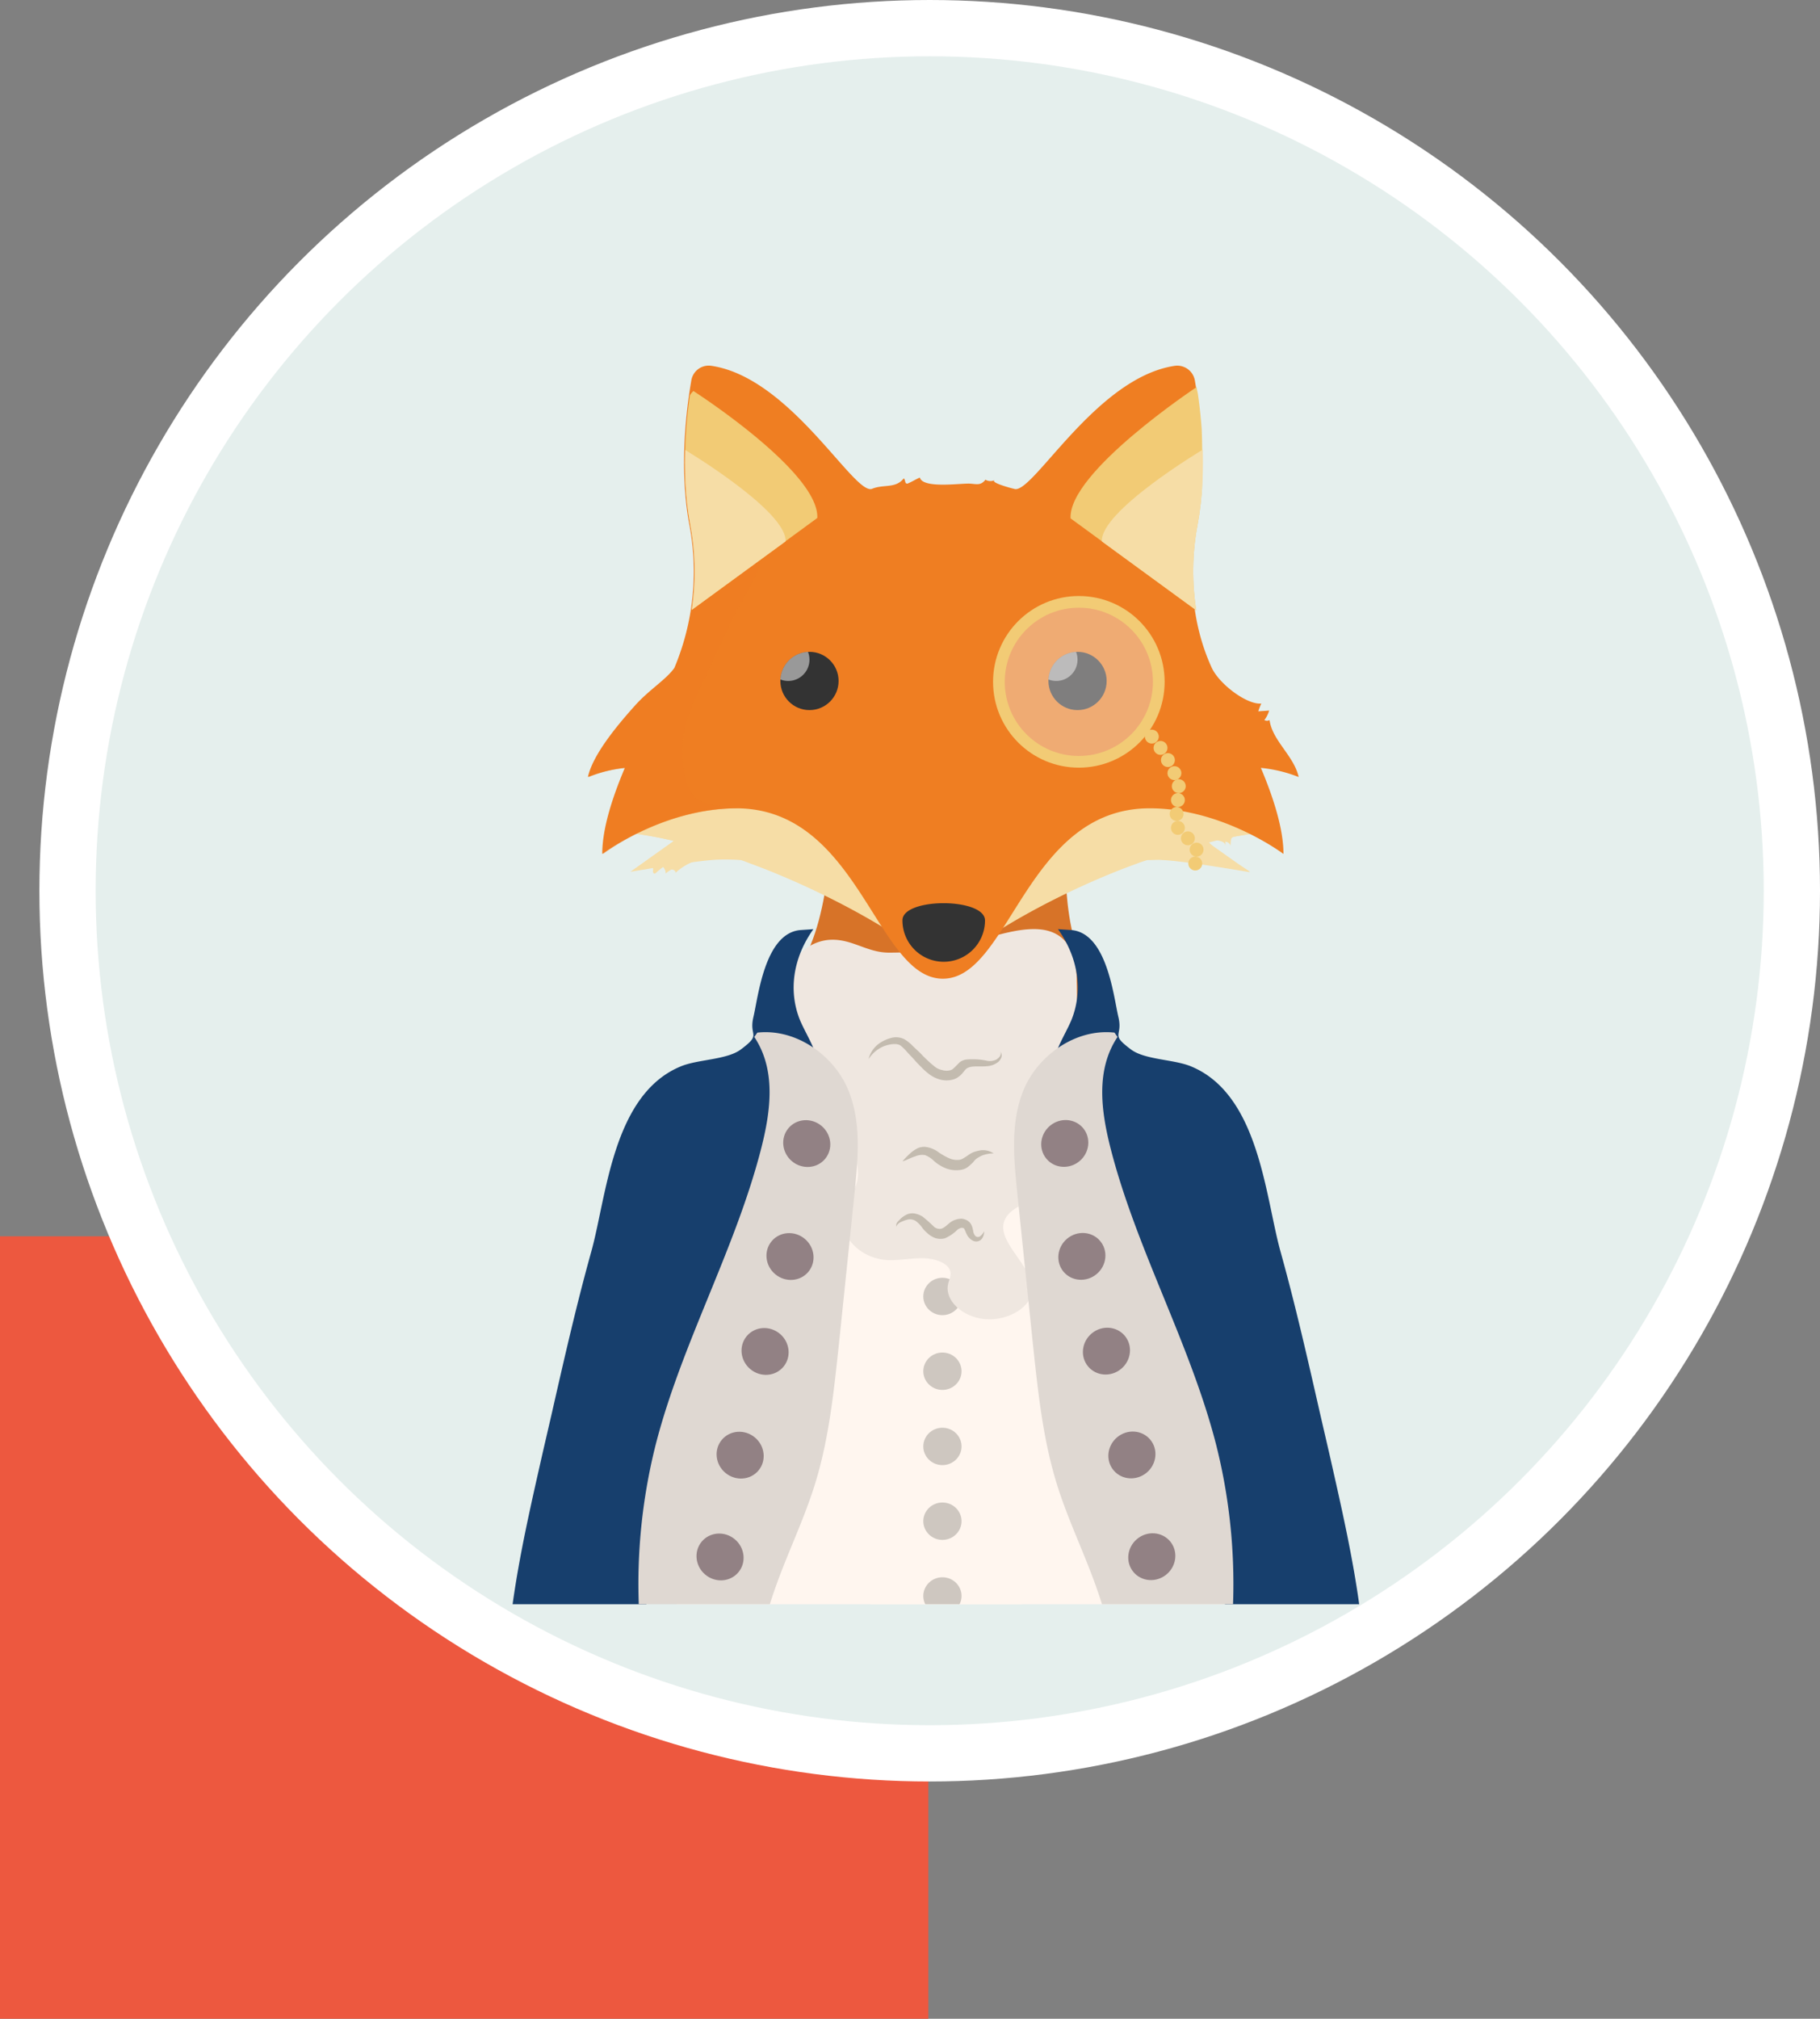 <svg xmlns="http://www.w3.org/2000/svg" xmlns:xlink="http://www.w3.org/1999/xlink" viewBox="0 0 323.481 358.634">
  <rect x="0" y="0" width="323.481" height="358.634" fill="#808080" stroke="none"/>
  <defs>
    <style>
      .cls-1 {
        fill: #ed583f;
      }

      .cls-2 {
        fill: #e5efed;
        stroke: #fff;
        stroke-width: 10px;
      }

      .cls-3 {
        clip-path: url(#clip-path);
      }

      .cls-4 {
        fill: #d77328;
      }

      .cls-17, .cls-18, .cls-20, .cls-24, .cls-28, .cls-4 {
        fill-rule: evenodd;
      }

      .cls-5 {
        fill: #143f6b;
      }

      .cls-6 {
        fill: #e9e1da;
      }

      .cls-7 {
        fill: #474042;
      }

      .cls-8 {
        fill: #5c5356;
      }

      .cls-9 {
        fill: #fff6ef;
      }

      .cls-10 {
        fill: #cec7c0;
      }

      .cls-11 {
        fill: #efe7e0;
      }

      .cls-12, .cls-18, .cls-28 {
        fill: #ef7e22;
      }

      .cls-13 {
        fill: #173f6d;
      }

      .cls-14 {
        fill: #dfd8d2;
      }

      .cls-15 {
        fill: #928184;
      }

      .cls-16 {
        fill: #c3bbaf;
      }

      .cls-17 {
        fill: #f6dda6;
      }

      .cls-19 {
        clip-path: url(#clip-path-2);
      }

      .cls-20, .cls-27 {
        fill: #f2cb75;
      }

      .cls-21, .cls-24 {
        fill: #333;
      }

      .cls-22 {
        clip-path: url(#clip-path-4);
      }

      .cls-23 {
        fill: #fff;
        opacity: 0.5;
      }

      .cls-25 {
        fill: #f0eeed;
        opacity: 0.4;
      }

      .cls-26 {
        fill: none;
        stroke: #f2cb75;
        stroke-miterlimit: 10;
        stroke-width: 2.077px;
      }

      .cls-28 {
        opacity: 0.6;
      }

      .cls-29 {
        clip-path: url(#clip-path-6);
      }
    </style>
    <clipPath id="clip-path">
      <rect id="Rectangle_520" data-name="Rectangle 520" width="250.813" height="223.631"/>
    </clipPath>
    <clipPath id="clip-path-2">
      <path id="Path_926" data-name="Path 926" d="M701.8,113.473c14.209,0,14.9-30.271,36.912-30.271a42.742,42.742,0,0,1,23.012,7.336c0-7.954-4.865-18.842-9.807-27.722a44.475,44.475,0,0,1-4.865-29.807c1.931-10.193.541-20.927-.309-25.792a3.18,3.18,0,0,0-3.552-2.626c-14.131,2.085-25.406,23.089-28.572,21.853" transform="translate(-701.8 -4.562)"/>
    </clipPath>
    <clipPath id="clip-path-4">
      <circle id="Ellipse_241" data-name="Ellipse 241" cx="5.174" cy="5.174" r="5.174"/>
    </clipPath>
    <clipPath id="clip-path-6">
      <path id="Path_932" data-name="Path 932" d="M671.8,26.545c-3.166,1.236-14.44-19.769-28.572-21.853a3.137,3.137,0,0,0-3.552,2.626c-.849,4.942-2.239,15.6-.309,25.792a44.548,44.548,0,0,1-4.865,29.807c-4.942,8.958-9.807,19.769-9.807,27.722A42.743,42.743,0,0,1,647.712,83.3c22.008,0,22.7,30.271,36.911,30.271" transform="translate(-624.7 -4.662)"/>
    </clipPath>
  </defs>
  <g id="Group_819" data-name="Group 819" transform="translate(-993 -1968.366)">
    <rect id="Rectangle_11" data-name="Rectangle 11" class="cls-1" width="165" height="139" transform="translate(993 2188)"/>
    <g id="Group_818" data-name="Group 818" transform="translate(-1226 -67)">
      <circle id="Ellipse_259" data-name="Ellipse 259" class="cls-2" cx="153.241" cy="153.241" r="153.241" transform="translate(2231 2040.366)"/>
      <g id="Group_815" data-name="Group 815" transform="translate(2265.807 2096.725)">
        <g id="Group_814" data-name="Group 814" class="cls-3">
          <path id="Path_897" data-name="Path 897" class="cls-4" d="M673.851,104.7c-1.622,14.517-2.008,27.8-11.351,34.9,10.27,8.8,17.915,13.128,31.352,13.128,13.359,0,18.61-4.556,28.88-13.436-9.344-7.1-7.413-19.151-9.035-33.668" transform="translate(-572.075 -23.85)"/>
          <g id="Group_800" data-name="Group 800" transform="translate(43.04 103.695)">
            <path id="Path_898" data-name="Path 898" class="cls-5" d="M603.441,322.227a44.784,44.784,0,0,1,4.093,9.807,125.533,125.533,0,0,1,4.942,21.313c.849,5.946,2.162,13.436-.309,19.228a52.448,52.448,0,0,1-3.32,5.714c-1.39,2.471-4.4,7.413.386,7.722,5.328.386,11.429-.772,16.68-1.544a33.375,33.375,0,0,1-2.008-11.274c-.077-6.641,1-13.05.541-19.691-.309-4.479,2.934-11.429,6.178-14.9a4.974,4.974,0,0,0,1.39-2.008,3.5,3.5,0,0,0-.154-1.776c-1-3.629-2.008-7.336-3.166-10.888a4.087,4.087,0,0,0-1-1.776,3.238,3.238,0,0,0-1.7-.618,41.924,41.924,0,0,0-23.089.772" transform="translate(-601.538 -176.653)"/>
            <rect id="Rectangle_519" data-name="Rectangle 519" class="cls-5" width="52.819" height="30.579" transform="translate(52.791 184.261)"/>
            <g id="Group_794" data-name="Group 794" transform="translate(66.788 152.524)">
              <path id="Path_899" data-name="Path 899" class="cls-6" d="M747.838,331.8a58.2,58.2,0,0,1,6.95,33.2c-.386,3.938-1.158,7.877-.695,11.815.463,4.324,2.317,8.34,3.4,12.587,3.012,11.66-.232,23.861-3.4,35.522a5.929,5.929,0,0,1-1.39,2.78c-1.467,1.39-3.938,1.158-6.023.772a233.075,233.075,0,0,1-29.962-7.568c-2.162-.7-4.788-1.158-5.946-2.857-3.552-5.174.154-18.379-6.023-25.328-1.39-1.544-3.4-2.7-4.788-4.247-3.4-3.784-2.7-9.344-1.853-14.209,1.7-9.112-11.969-22.24-10.348-31.352" transform="translate(-687.626 -331.8)"/>
              <path id="Path_900" data-name="Path 900" class="cls-7" d="M752.818,494.314H724.556c-2.625,0-4.865-1.622-5.1-3.784L712.9,425.2c-.232-2.394,2.085-4.4,5.1-4.4h41.39c2.934,0,5.328,2.008,5.1,4.4l-6.564,65.329C757.683,492.692,755.444,494.314,752.818,494.314Z" transform="translate(-693.379 -352.074)"/>
              <path id="Path_901" data-name="Path 901" class="cls-8" d="M721.4,510.2l.927,9.035,42.7,4.556c1.7.154,3.243-.927,3.243-2.317v-.541a2.332,2.332,0,0,0-1.39-2.008l-7.027-3.32v-4.633Z" transform="translate(-695.32 -372.438)"/>
            </g>
            <g id="Group_795" data-name="Group 795" transform="translate(16.343 131.288)">
              <path id="Path_902" data-name="Path 902" class="cls-6" d="M635.6,304.3a58.2,58.2,0,0,0-6.95,33.2c.386,3.938,1.158,7.877.7,11.815-.463,4.324-2.317,8.34-3.4,12.587-3.012,11.66.232,23.861,3.4,35.522a5.931,5.931,0,0,0,1.39,2.78c1.467,1.39,3.938,1.158,6.023.772a233.071,233.071,0,0,0,29.962-7.568c2.162-.7,2.625,0,4.324-1.467,7.1-6.023,1.544-19.846,7.645-26.718,1.39-1.544,3.4-2.7,4.788-4.247,3.4-3.784,2.7-9.344,1.853-14.209-1.7-9.112,11.969-22.24,10.348-31.352" transform="translate(-622.858 -304.3)"/>
              <path id="Path_903" data-name="Path 903" class="cls-7" d="M636.356,466.814h28.263c2.626,0,4.865-1.622,5.1-3.784l6.564-65.329c.232-2.394-2.085-4.4-5.1-4.4h-41.39c-2.934,0-5.328,2.008-5.1,4.4l6.564,65.329C631.491,465.115,633.73,466.814,636.356,466.814Z" transform="translate(-622.842 -324.574)"/>
              <path id="Path_904" data-name="Path 904" class="cls-8" d="M669.173,482.7l-.927,9.035-42.7,4.556c-1.7.154-3.243-.927-3.243-2.317v-.541a2.332,2.332,0,0,1,1.39-2.008l7.027-3.32v-4.633Z" transform="translate(-622.3 -344.938)"/>
            </g>
            <path id="Path_905" data-name="Path 905" class="cls-9" d="M738.612,266.182c9.344,13.05-16.6,44.247-16.6,44.247s-19.073-12.973-33.591-12.741c-1.544-17.22-3.012-30.811-4.556-48.031-.695-8.185-1.467-16.448-1-24.633.618-11.66,3.707-23.166,7.027-34.518q3.822-13.2,8.34-26.178c1.158-3.32,2.471-6.873,5.792-9.112,3.012-2.008,7.1-2.548,10.965-2.239,13.282.849,17.22,15.753,19.614,26.564,6.95,31.506,18.224,60.232,10.116,95.522" transform="translate(-619.72 -138.523)"/>
            <path id="Path_906" data-name="Path 906" class="cls-9" d="M648.246,258c-9.344,13.05,12.432,51.429,12.432,51.429s23.166-16.525,37.684-16.294c1.544-17.22,3.012-34.44,4.556-51.583.7-8.185,1.467-16.448,1-24.633-.618-11.66-3.707-23.166-7.027-34.518q-3.822-13.2-8.34-26.178c-1.158-3.32-2.471-6.873-5.792-9.112-3.012-2.008-7.1-2.548-10.965-2.239-13.282.849-17.22,15.753-19.614,26.564-6.95,31.506-18.224,60.232-10.116,95.522" transform="translate(-609.819 -136.678)"/>
            <g id="Group_796" data-name="Group 796" transform="translate(74.258 61.944)">
              <ellipse id="Ellipse_222" data-name="Ellipse 222" class="cls-10" cx="3.398" cy="3.32" rx="3.398" ry="3.32"/>
              <ellipse id="Ellipse_223" data-name="Ellipse 223" class="cls-10" cx="3.398" cy="3.32" rx="3.398" ry="3.32" transform="translate(0 13.282)"/>
              <ellipse id="Ellipse_224" data-name="Ellipse 224" class="cls-10" cx="3.398" cy="3.32" rx="3.398" ry="3.32" transform="translate(0 26.641)"/>
              <ellipse id="Ellipse_225" data-name="Ellipse 225" class="cls-10" cx="3.398" cy="3.32" rx="3.398" ry="3.32" transform="translate(0 39.923)"/>
              <ellipse id="Ellipse_226" data-name="Ellipse 226" class="cls-10" cx="3.398" cy="3.32" rx="3.398" ry="3.32" transform="translate(0 53.205)"/>
            </g>
            <path id="Path_907" data-name="Path 907" class="cls-7" d="M641.6,303.482c11.043,4.324,23.4,5.483,35.522,5.405s24.17-1.467,36.294-2.008c4.71-.232,9.575-.309,14.054-1.7a4.884,4.884,0,0,0,1.776-.927,3.692,3.692,0,0,0,.772-1.776,21.7,21.7,0,0,0-.85-10.425c-27.722,3.012-56.6,5.946-83.012-1.853" transform="translate(-610.354 -169.8)"/>
            <path id="Path_908" data-name="Path 908" class="cls-11" d="M671.208,156.536a15.039,15.039,0,0,0-1.853-2.008c-4.324-4.17-5.714-12.278-.618-16.448a8.245,8.245,0,0,1,4.247-1.853c4.17-.463,6.873,2.239,10.965,2.239a57.286,57.286,0,0,0,14.595-1.853c6.332-1.622,14.595-4.942,17.761,1.39a13.532,13.532,0,0,1,1,5.483c.154,4.324-.232,8.185,1.93,12.278,1.313,2.394,2.626,4.865,4.016,7.259-3.166,2.085-8.649-.695-12.51.695-3.784,1.39-3.012,5.405-1.081,8.108s4.479,5.869,2.317,8.572c-1.622,2.008-5.251,2.7-6.873,4.633-3.475,4.17,4.865,8.88,4.247,13.745-.386,2.857-4.479,5.174-8.417,4.788s-7.1-3.32-6.487-6.178c.154-.772.618-1.544.386-2.317-.386-1.544-2.857-2.317-5.019-2.317s-4.324.463-6.487.309c-3.938-.386-6.873-3.089-7.49-5.869-.7-3.4,1.776-5.251,2.471-8.185.541-2.548-.849-6.255-1.467-8.8C675.842,165.571,674.374,160.551,671.208,156.536Z" transform="translate(-615.792 -134.284)"/>
            <path id="Path_909" data-name="Path 909" class="cls-5" d="M789.094,317.1c-5.406,9.112-5.946,19.923-6.718,29.962-.232,3.243-.541,6.409-.541,9.653,0,2.857,1,5.328,1.622,8.185a55.789,55.789,0,0,1,.618,18.61,3.047,3.047,0,0,1-.772,1.931,4.132,4.132,0,0,1-2.162.849,29.516,29.516,0,0,1-5.251.463,2.455,2.455,0,0,1-1.081-.154,1.811,1.811,0,0,1-.849-.849c-3.861-5.792-1.776-12.9-2.394-19.305-.695-6.409-.927-11.815-4.865-17.529" transform="translate(-638.851 -175.928)"/>
            <path id="Path_910" data-name="Path 910" class="cls-12" d="M766.7,334.352c.077,1.467.154,3.012-.849,4.17a9.32,9.32,0,0,1-2.162,1.622c-3.32,2.162-5.251,6.255-3.4,9.421,1.776,3.012,6.1,4.015,9.961,4.633,5.174.849,11.969.618,14.672-4.015,1.7-2.857,4.4-9.575-.232-11.506-1.081-.463-2.394-.541-3.32-1.158-1.158-.772-1.93-5.714-1.158-6.718" transform="translate(-637.226 -179.049)"/>
            <path id="Path_911" data-name="Path 911" class="cls-11" d="M784.792,334.264a6.545,6.545,0,0,1-1.158-.541,3.966,3.966,0,0,0-2.78-.541,2.708,2.708,0,0,0-1.081.463,6.283,6.283,0,0,0-3.166-1.158,19.169,19.169,0,0,0-4.71.541c-1.544.309-2.625-1.467-3.784-1.931a4.648,4.648,0,0,0-5.406,1.467c-1.158,1.7,1.236,3.32,1.236,5.174a1.784,1.784,0,0,0,1.544,1.93c1,.077,1.622-.772,2.008-1.467a2.564,2.564,0,0,0,2.394,2.008,2.19,2.19,0,0,0,2.008-1.236,2.8,2.8,0,0,0,.232-1.776,1.311,1.311,0,0,0,.463.463,3.886,3.886,0,0,0,2.239.927,2.156,2.156,0,0,0,1.544-.618,1.322,1.322,0,0,0,.927,1.236,2.664,2.664,0,0,0,2.394-.463,1.2,1.2,0,0,0,.463.618,1.774,1.774,0,0,0,1.853-.077,1.366,1.366,0,0,0,.618-1.313c-.463.618.541,1.158,1.158,1.235a3.883,3.883,0,0,0,2.085-.618,2.951,2.951,0,0,0,1.467-1.236,2.906,2.906,0,0,0,.077-1.622,1.622,1.622,0,0,0-.541-1.081,2.011,2.011,0,0,0-1.158-.309A5.264,5.264,0,0,0,784.792,334.264Z" transform="translate(-637.869 -179.038)"/>
            <path id="Path_912" data-name="Path 912" class="cls-13" d="M730.288,134.454c6.409.463,7.568,11.892,8.417,15.444s-1.544,2.934,2.162,5.714c2.471,1.931,7.722,1.776,10.811,3.089,12.046,5.019,13.128,23.089,15.83,32.819,2.625,9.421,4.788,18.919,6.95,28.417.618,2.7,1.235,5.328,1.853,8.031,2.934,12.973,5.946,26.023,6.332,39.228.077,2.857.386,6.023-.386,8.8a41.09,41.09,0,0,0-1.081,6.873,29.761,29.761,0,0,1-1.313,5.637c-.463,1.7-.772,2.471-2.934,2.548-3.938.154-7.954-.077-11.892-.077-3.4,0-6.873-1.467-10.039-2.394a1.244,1.244,0,0,1-.54-.309c-.077-.154-2.394-.154-2.394-.232-.309-6.409,1.93-13.2,3.552-19.537,6.332-24.788-2.934-48.8-12.9-71.97-4.942-11.583-19.228-27.491-15.135-40.078.7-2.085,1.931-4.015,2.78-6.023,2.085-5.174,1.235-11.043-2.394-16.139C727.894,134.3,730.288,134.454,730.288,134.454Z" transform="translate(-629.775 -134.287)"/>
            <path id="Path_913" data-name="Path 913" class="cls-14" d="M736.575,158.849c-3.861,5.792-2.934,12.973-1.313,19.46,4.556,18.07,14.209,34.9,18.842,52.973A101.211,101.211,0,0,1,746,302.247c-1.7,3.32-5.328,5.869-7.877,8.726.463-17.992.927-36.294-5.019-53.514-2.162-6.332-5.174-12.433-7.181-18.765-2.626-8.263-3.475-16.834-4.4-25.406l-2.78-26.873c-.618-6.178-1.236-12.587,1.236-18.379s9.035-10.734,16.062-9.961" transform="translate(-627.799 -139.685)"/>
            <ellipse id="Ellipse_227" data-name="Ellipse 227" class="cls-15" cx="4.247" cy="4.093" rx="4.247" ry="4.093" transform="matrix(0.767, -0.642, 0.642, 0.767, 93.517, 37.666)"/>
            <ellipse id="Ellipse_228" data-name="Ellipse 228" class="cls-15" cx="4.247" cy="4.093" rx="4.247" ry="4.093" transform="matrix(0.767, -0.642, 0.642, 0.767, 96.555, 57.73)"/>
            <ellipse id="Ellipse_229" data-name="Ellipse 229" class="cls-15" cx="4.247" cy="4.093" rx="4.247" ry="4.093" transform="matrix(0.767, -0.642, 0.642, 0.767, 100.924, 74.562)"/>
            <ellipse id="Ellipse_230" data-name="Ellipse 230" class="cls-15" cx="4.247" cy="4.093" rx="4.247" ry="4.093" transform="matrix(0.767, -0.642, 0.642, 0.767, 105.449, 93.007)"/>
            <ellipse id="Ellipse_231" data-name="Ellipse 231" class="cls-15" cx="4.247" cy="4.093" rx="4.247" ry="4.093" transform="matrix(0.767, -0.642, 0.642, 0.767, 108.984, 111.08)"/>
            <ellipse id="Ellipse_232" data-name="Ellipse 232" class="cls-15" cx="4.247" cy="4.093" rx="4.247" ry="4.093" transform="matrix(0.767, -0.642, 0.642, 0.767, 111.859, 129.302)"/>
            <path id="Path_914" data-name="Path 914" class="cls-12" d="M625.533,334.352c-.077,1.467-.154,3.012.849,4.17a9.32,9.32,0,0,0,2.162,1.622c3.32,2.162,5.251,6.255,3.4,9.421-1.776,3.012-6.1,4.015-9.961,4.633-5.174.849-11.969.618-14.672-4.015-1.7-2.857-4.4-9.575.232-11.506,1.081-.463,2.394-.541,3.32-1.158,1.158-.772,1.931-5.714,1.158-6.718" transform="translate(-602.009 -179.049)"/>
            <path id="Path_915" data-name="Path 915" class="cls-11" d="M608.2,334.264a6.545,6.545,0,0,0,1.158-.541,3.966,3.966,0,0,1,2.78-.541,2.707,2.707,0,0,1,1.081.463,6.284,6.284,0,0,1,3.166-1.158,19.169,19.169,0,0,1,4.71.541c1.544.309,2.625-1.467,3.784-1.931a4.648,4.648,0,0,1,5.405,1.467c1.158,1.7-1.236,3.32-1.236,5.174a1.784,1.784,0,0,1-1.544,1.93c-1,.077-1.622-.772-2.008-1.467a2.564,2.564,0,0,1-2.394,2.008,2.19,2.19,0,0,1-2.008-1.236,2.8,2.8,0,0,1-.232-1.776,1.311,1.311,0,0,1-.463.463,3.886,3.886,0,0,1-2.24.927,2.156,2.156,0,0,1-1.544-.618,1.322,1.322,0,0,1-.927,1.236,2.664,2.664,0,0,1-2.394-.463,1.2,1.2,0,0,1-.463.618,1.774,1.774,0,0,1-1.853-.077,1.366,1.366,0,0,1-.618-1.313c.463.618-.54,1.158-1.158,1.235a3.883,3.883,0,0,1-2.085-.618,2.95,2.95,0,0,1-1.467-1.236,2.906,2.906,0,0,1-.077-1.622,1.622,1.622,0,0,1,.541-1.081,2.011,2.011,0,0,1,1.158-.309A5.265,5.265,0,0,1,608.2,334.264Z" transform="translate(-602.131 -179.038)"/>
            <path id="Path_916" data-name="Path 916" class="cls-13" d="M653.618,134.454c-6.409.463-7.568,11.892-8.417,15.444s1.544,2.934-2.162,5.714c-2.471,1.931-7.722,1.776-10.811,3.089-12.046,5.019-13.128,23.089-15.83,32.819-2.625,9.421-4.788,18.919-6.95,28.417-.618,2.7-1.235,5.328-1.853,8.031-2.934,12.973-5.946,26.023-6.332,39.228-.077,2.857-.386,6.023.386,8.8a41.09,41.09,0,0,1,1.081,6.873,29.757,29.757,0,0,0,1.313,5.637c.463,1.7.772,2.471,2.934,2.548,3.938.154,7.954-.077,11.892-.077,3.4,0,6.873-1.467,10.039-2.394a1.244,1.244,0,0,0,.541-.309.7.7,0,0,0,.077-.386c.309-6.409.309-13.05-1.313-19.382-6.332-24.788,2.934-48.8,12.9-71.97,4.942-11.583,19.228-27.491,15.135-40.078-.695-2.085-1.93-4.015-2.78-6.023-2.085-5.174-1.236-11.043,2.394-16.139C655.935,134.3,653.618,134.454,653.618,134.454Z" transform="translate(-601.137 -134.287)"/>
            <path id="Path_917" data-name="Path 917" class="cls-14" d="M652.32,158.849c3.861,5.792,2.934,12.973,1.313,19.46-4.556,18.07-14.209,34.9-18.842,52.973a101.211,101.211,0,0,0,8.108,70.966c1.7,3.32,5.328,5.869,7.877,8.726-.463-17.992-.927-36.294,5.019-53.514,2.162-6.332,5.174-12.433,7.181-18.765,2.626-8.263,3.475-16.834,4.4-25.406l2.78-26.873c.618-6.178,1.235-12.587-1.236-18.379s-9.035-10.734-16.062-9.961" transform="translate(-608.101 -139.685)"/>
            <ellipse id="Ellipse_233" data-name="Ellipse 233" class="cls-15" cx="4.093" cy="4.247" rx="4.093" ry="4.247" transform="matrix(0.642, -0.767, 0.767, 0.642, 47.657, 38.514)"/>
            <ellipse id="Ellipse_234" data-name="Ellipse 234" class="cls-15" cx="4.093" cy="4.247" rx="4.093" ry="4.247" transform="matrix(0.642, -0.767, 0.767, 0.642, 44.68, 58.58)"/>
            <ellipse id="Ellipse_235" data-name="Ellipse 235" class="cls-15" cx="4.093" cy="4.247" rx="4.093" ry="4.247" transform="matrix(0.642, -0.767, 0.767, 0.642, 40.25, 75.444)"/>
            <ellipse id="Ellipse_236" data-name="Ellipse 236" class="cls-15" cx="4.093" cy="4.247" rx="4.093" ry="4.247" transform="matrix(0.642, -0.767, 0.767, 0.642, 35.819, 93.869)"/>
            <ellipse id="Ellipse_237" data-name="Ellipse 237" class="cls-15" cx="4.093" cy="4.247" rx="4.093" ry="4.247" transform="matrix(0.642, -0.767, 0.767, 0.642, 32.248, 111.952)"/>
            <ellipse id="Ellipse_238" data-name="Ellipse 238" class="cls-15" cx="4.093" cy="4.247" rx="4.093" ry="4.247" transform="matrix(0.642, -0.767, 0.767, 0.642, 29.407, 130.162)"/>
            <g id="Group_797" data-name="Group 797" transform="translate(70.552 38.68)">
              <path id="Path_918" data-name="Path 918" class="cls-16" d="M692.5,186.942a16.068,16.068,0,0,1,1.622-1.622,6.566,6.566,0,0,1,1.081-.7,2.789,2.789,0,0,1,1.39-.232,4.89,4.89,0,0,1,2.394,1,13.21,13.21,0,0,0,1.776,1,3.47,3.47,0,0,0,1.7.309,1.726,1.726,0,0,0,.772-.232c.232-.154.541-.309.849-.541a4.924,4.924,0,0,1,1.081-.618,7.226,7.226,0,0,1,1.235-.309,3.465,3.465,0,0,1,2.317.541,5.9,5.9,0,0,0-2.085.386,8.415,8.415,0,0,0-.849.463,2.949,2.949,0,0,0-.695.695,10.993,10.993,0,0,1-.927.849,2.8,2.8,0,0,1-1.313.541,5.149,5.149,0,0,1-2.7-.309,7.322,7.322,0,0,1-2.085-1.313,4.4,4.4,0,0,0-1.544-1,3.057,3.057,0,0,0-1.776.232C693.89,186.324,693.195,186.788,692.5,186.942Z" transform="translate(-692.5 -184.373)"/>
            </g>
            <g id="Group_798" data-name="Group 798" transform="translate(64.528 19.221)">
              <path id="Path_919" data-name="Path 919" class="cls-16" d="M684.7,163.055a4.863,4.863,0,0,1,2.239-3.012,6.685,6.685,0,0,1,1.853-.772,3.283,3.283,0,0,1,2.239.232,6.737,6.737,0,0,1,1.544,1.236l1.313,1.236a24.137,24.137,0,0,0,2.548,2.394,2.938,2.938,0,0,0,1.313.618,2.578,2.578,0,0,0,1.313.077c.463-.077.618-.232,1.081-.695l.772-.772a2.708,2.708,0,0,1,1.081-.463,12.386,12.386,0,0,1,3.861.232,2.624,2.624,0,0,0,1.544-.232,2.082,2.082,0,0,0,.618-.541,1.072,1.072,0,0,0,.155-.849,1.264,1.264,0,0,1,.154.927,2,2,0,0,1-.541.849,3.549,3.549,0,0,1-1.853.772c-1.313.154-2.548-.077-3.4.232-.463.154-.618.386-1,.849a3.64,3.64,0,0,1-.772.772,2.853,2.853,0,0,1-1.081.541,4.4,4.4,0,0,1-2.239,0,5.594,5.594,0,0,1-1.93-.927,11.858,11.858,0,0,1-1.467-1.313c-.463-.463-.849-.849-1.236-1.313l-1.236-1.313a8.125,8.125,0,0,0-1.158-1.158c-.618-.463-1.853-.309-2.934.077A5.874,5.874,0,0,0,684.7,163.055Z" transform="translate(-684.7 -159.175)"/>
            </g>
            <g id="Group_799" data-name="Group 799" transform="translate(69.438 50.495)">
              <path id="Path_920" data-name="Path 920" class="cls-16" d="M691.09,202.088a1.09,1.09,0,0,1,.077-.695,3.365,3.365,0,0,1,.463-.541,4.058,4.058,0,0,1,1.081-.849,2.425,2.425,0,0,1,1.544-.309,4.139,4.139,0,0,1,1.467.541,24.83,24.83,0,0,1,1.931,1.7,1.523,1.523,0,0,0,1.467.463,2.894,2.894,0,0,0,.772-.463l.463-.386a4.294,4.294,0,0,1,.618-.463,3.67,3.67,0,0,1,1.7-.463,2.516,2.516,0,0,1,1,.309,1.993,1.993,0,0,1,.7.695,3.91,3.91,0,0,1,.386,1.313,1.808,1.808,0,0,0,.386.772.675.675,0,0,0,.772.077,2.36,2.36,0,0,0,.772-.927,2.157,2.157,0,0,1-.386,1.313,1.293,1.293,0,0,1-1.544.386A2.41,2.41,0,0,1,703.6,203.4c-.232-.463-.309-.772-.463-1-.155-.154-.232-.154-.463-.154a1.748,1.748,0,0,0-.695.309,7.3,7.3,0,0,1-2.239,1.544,3.02,3.02,0,0,1-1.853-.077,4.288,4.288,0,0,1-1.313-.849,5.485,5.485,0,0,1-.927-1,4.042,4.042,0,0,0-.772-.849,1.868,1.868,0,0,0-1.776-.541,6.055,6.055,0,0,0-1.081.386,1.935,1.935,0,0,0-.541.309C691.245,201.7,691.09,201.856,691.09,202.088Z" transform="translate(-691.058 -199.674)"/>
            </g>
          </g>
          <g id="Group_813" data-name="Group 813" transform="translate(57.684 3.523)">
            <path id="Path_921" data-name="Path 921" class="cls-17" d="M742.777,109.554s-6.8-7.954-20.927-7.954c-24.865,0-34.595,24.479-36.911,31.583-2.317-7.1-12.046-31.583-36.911-31.583-14.131,0-20.927,7.954-20.927,7.954a68.162,68.162,0,0,1,9.884,1.622l-7.722,5.483s11.583-2.008,15.521-2.162a38.907,38.907,0,0,1,4.093.077c.541.154,1.081.386,1.7.618,12.047,4.4,27.336,12.433,34.054,19.074l-.232.927c.154-.232.386-.386.541-.618.155.232.386.386.541.618l-.232-.927c6.718-6.718,22.008-14.749,34.054-19.074a17.367,17.367,0,0,1,1.853-.618c1.081,0,2.008-.077,2.7,0,3.938.154,15.521,2.162,15.521,2.162l-7.413-5.251A61.15,61.15,0,0,1,742.777,109.554Z" transform="translate(-621.695 -26.666)"/>
            <path id="Path_922" data-name="Path 922" class="cls-17" d="M742.777,109.554S735.9,101.6,721.85,101.6c-24.865,0-34.595,24.479-36.911,31.583-2.317-7.1-12.046-31.583-36.911-31.583-14.131,0-20.927,7.954-20.927,7.954a68.162,68.162,0,0,1,9.884,1.622s-7.645,5.483-7.722,5.483c1-.695,2.857-.077,3.861-.927.232.232.154.386.154.695-.077.232.077.618.309.541a.27.27,0,0,0,.154-.077,16.187,16.187,0,0,1,1.313-1.081,1.572,1.572,0,0,1,.463,1.158,4.641,4.641,0,0,1,1-.695c.386-.077.927.309.695.618a9.967,9.967,0,0,1,3.166-2.008,20.77,20.77,0,0,1,4.4-.463,38.908,38.908,0,0,1,4.093.077c.541.154,1.081.386,1.7.618,12.046,4.4,27.336,12.433,34.054,19.074l-.232.927c.154-.232.386-.386.541-.618.154.232.386.386.541.618l-.232-.927c6.718-6.718,22.008-14.749,34.054-19.074a17.385,17.385,0,0,1,1.853-.618c1.081,0,2.008-.077,2.7,0,3.938.154,15.521,2.162,15.521,2.162-2.317-1.622-5.792-3.32-7.49-5.483.541-.386,3.552-.077,3.012.927a.914.914,0,0,0,.077-.772.927.927,0,0,1,.927.695c.154-1.622-.077-1.467,1.7-1.776.927-.154,1.93-.309,2.857-.463C740.692,109.708,742.545,109.322,742.777,109.554Z" transform="translate(-621.695 -26.666)"/>
            <path id="Path_923" data-name="Path 923" class="cls-17" d="M645.17,101.5c-14.131,0-18.07,7.954-18.07,7.954a68.164,68.164,0,0,1,9.884,1.622l1.544-.849a31.1,31.1,0,0,1,8.649-3.012c3.552-.618,12.664-2.008,12.664-2.008S647.1,101.5,645.17,101.5Z" transform="translate(-621.695 -26.644)"/>
            <path id="Path_924" data-name="Path 924" class="cls-18" d="M746.433,77.742c-.849-3.784-4.71-6.487-5.174-10.116a.982.982,0,0,1-.927,0,5.019,5.019,0,0,0,.849-1.7c-.618.077-1.236.077-1.931.154a10.306,10.306,0,0,1,.541-1.39c-2.548.232-7.413-3.4-8.8-6.332-3.552-7.722-4.247-16.68-2.7-25.251,1.931-10.193.541-20.927-.309-25.792a3.18,3.18,0,0,0-3.552-2.626C710.294,6.776,699.02,27.78,695.854,26.545c-.077,0-4.324-1.081-3.475-1.544a1.735,1.735,0,0,1-1.622-.077c-.849,1.081-1.544.772-2.78.695-1.7-.077-8.34.927-8.88-1.081-.7.309-1.313.695-2.008,1a.464.464,0,0,1-.309.077c-.386-.077-.232-.695-.541-.927-1.467,1.853-3.552,1-5.637,1.853-3.166,1.236-14.44-19.769-28.572-21.853a3.137,3.137,0,0,0-3.552,2.626c-.849,4.942-2.239,15.6-.309,25.792a44.173,44.173,0,0,1-2.7,25.251c-1.467,2.085-4.479,3.861-7.027,6.718-3.4,3.784-7.49,8.8-8.34,12.664a23.754,23.754,0,0,1,6.564-1.622c-2.317,5.483-4.015,10.888-4.015,15.29,0,0,10.734-8.108,23.784-8.108,21.931,0,24.865,30.271,36.757,30.271S697.938,83.3,719.946,83.3c13.05,0,23.784,8.108,23.784,8.108,0-4.324-1.7-9.807-4.016-15.29A24.923,24.923,0,0,1,746.433,77.742Z" transform="translate(-620.1 -4.585)"/>
            <g id="Group_803" data-name="Group 803" transform="translate(63.089)">
              <g id="Group_801" data-name="Group 801" class="cls-19">
                <path id="Path_925" data-name="Path 925" class="cls-20" d="M753.592,49.291c.849-11.892,1.544-31.2.463-37.375-.077-.618-.386-1.622-.463-2.317,0,0-22.857,15.135-22.394,23.321Z" transform="translate(-708.495 -5.71)"/>
              </g>
              <g id="Group_802" data-name="Group 802" class="cls-19">
                <path id="Path_927" data-name="Path 927" class="cls-17" d="M755.233,52.572c6.718-8.185,1.39-28.263,1.081-28.572,0,0-18.224,10.888-17.915,16.294Z" transform="translate(-710.136 -8.99)"/>
              </g>
            </g>
            <circle id="Ellipse_239" data-name="Ellipse 239" class="cls-21" cx="5.174" cy="5.174" r="5.174" transform="translate(34.209 50.918)"/>
            <g id="Group_805" data-name="Group 805" transform="translate(34.209 50.918)">
              <g id="Group_804" data-name="Group 804" class="cls-22" transform="translate(0 0)">
                <circle id="Ellipse_240" data-name="Ellipse 240" class="cls-23" cx="3.784" cy="3.784" r="3.784" transform="translate(-2.394 -2.394)"/>
              </g>
            </g>
            <path id="Path_929" data-name="Path 929" class="cls-24" d="M707.172,131.395a7.336,7.336,0,0,1-14.672,0C692.423,127.3,707.172,127.3,707.172,131.395Z" transform="translate(-636.592 -32.754)"/>
            <circle id="Ellipse_242" data-name="Ellipse 242" class="cls-21" cx="5.174" cy="5.174" r="5.174" transform="translate(81.854 50.918)"/>
            <g id="Group_807" data-name="Group 807" transform="translate(81.854 50.918)">
              <g id="Group_806" data-name="Group 806" class="cls-22" transform="translate(0 0)">
                <circle id="Ellipse_243" data-name="Ellipse 243" class="cls-23" cx="3.784" cy="3.784" r="3.784" transform="translate(-2.394 -2.394)"/>
              </g>
            </g>
            <g id="Group_809" data-name="Group 809" transform="translate(73.051 42.038)">
              <circle id="Ellipse_245" data-name="Ellipse 245" class="cls-25" cx="14.209" cy="14.209" r="14.209"/>
              <circle id="Ellipse_246" data-name="Ellipse 246" class="cls-26" cx="14.209" cy="14.209" r="14.209"/>
              <g id="Group_808" data-name="Group 808" transform="translate(25.946 22.703)">
                <circle id="Ellipse_247" data-name="Ellipse 247" class="cls-27" cx="1.236" cy="1.236" r="1.236"/>
                <circle id="Ellipse_248" data-name="Ellipse 248" class="cls-27" cx="1.236" cy="1.236" r="1.236" transform="translate(1.544 2.008)"/>
                <circle id="Ellipse_249" data-name="Ellipse 249" class="cls-27" cx="1.236" cy="1.236" r="1.236" transform="translate(2.857 4.17)"/>
                <circle id="Ellipse_250" data-name="Ellipse 250" class="cls-27" cx="1.236" cy="1.236" r="1.236" transform="translate(4.015 6.487)"/>
                <circle id="Ellipse_251" data-name="Ellipse 251" class="cls-27" cx="1.236" cy="1.236" r="1.236" transform="translate(4.788 8.803)"/>
                <circle id="Ellipse_252" data-name="Ellipse 252" class="cls-27" cx="1.236" cy="1.236" r="1.236" transform="translate(4.633 11.274)"/>
                <circle id="Ellipse_253" data-name="Ellipse 253" class="cls-27" cx="1.236" cy="1.236" r="1.236" transform="translate(4.402 13.745)"/>
                <circle id="Ellipse_254" data-name="Ellipse 254" class="cls-27" cx="1.236" cy="1.236" r="1.236" transform="translate(4.633 16.216)"/>
                <circle id="Ellipse_255" data-name="Ellipse 255" class="cls-27" cx="1.236" cy="1.236" r="1.236" transform="translate(6.409 18.07)"/>
                <circle id="Ellipse_256" data-name="Ellipse 256" class="cls-27" cx="1.236" cy="1.236" r="1.236" transform="translate(7.954 20.077)"/>
                <circle id="Ellipse_257" data-name="Ellipse 257" class="cls-27" cx="1.236" cy="1.236" r="1.236" transform="translate(7.722 22.548)"/>
              </g>
            </g>
            <path id="Path_930" data-name="Path 930" class="cls-28" d="M638.524,58.349c-.7,3.938-.618,3.938-2.857,10.27-1.467,2.085-4.479,3.861-7.027,6.718-3.4,3.784-7.49,8.8-8.34,12.664a23.755,23.755,0,0,1,6.564-1.622c-2.317,5.483-4.016,10.888-4.016,15.29,0,0,10.425-8.031,23.784-8.108.386,0,1.622.077,1.622.077-2.471-.154-5.946-.386-8.185-1.467-2.857-1.467-3.321-7.182-3.089-10.193.232-3.4,1.622-6.564,3.089-9.653,1.931-4.17,3.861-8.34,5.869-12.51,1.467-3.166,4.17-6.8,4.865-10.116C646.478,51.553,642.385,55.492,638.524,58.349Z" transform="translate(-620.145 -14.844)"/>
            <g id="Group_812" data-name="Group 812" transform="translate(3.552 0.077)">
              <g id="Group_810" data-name="Group 810" class="cls-29">
                <path id="Path_931" data-name="Path 931" class="cls-20" d="M642.722,49.5c-7.336-10.425-1.544-31.2-.463-37.375a2.668,2.668,0,0,1,.927-1.622s22.394,14.363,22.008,22.548Z" transform="translate(-627.973 -5.992)"/>
              </g>
              <g id="Group_811" data-name="Group 811" class="cls-29">
                <path id="Path_933" data-name="Path 933" class="cls-17" d="M642.8,52.572c-6.718-8.185-1.39-28.263-1.081-28.572,0,0,18.224,10.888,17.915,16.294Z" transform="translate(-628.055 -9.067)"/>
              </g>
            </g>
          </g>
        </g>
      </g>
    </g>
  </g>
</svg>
